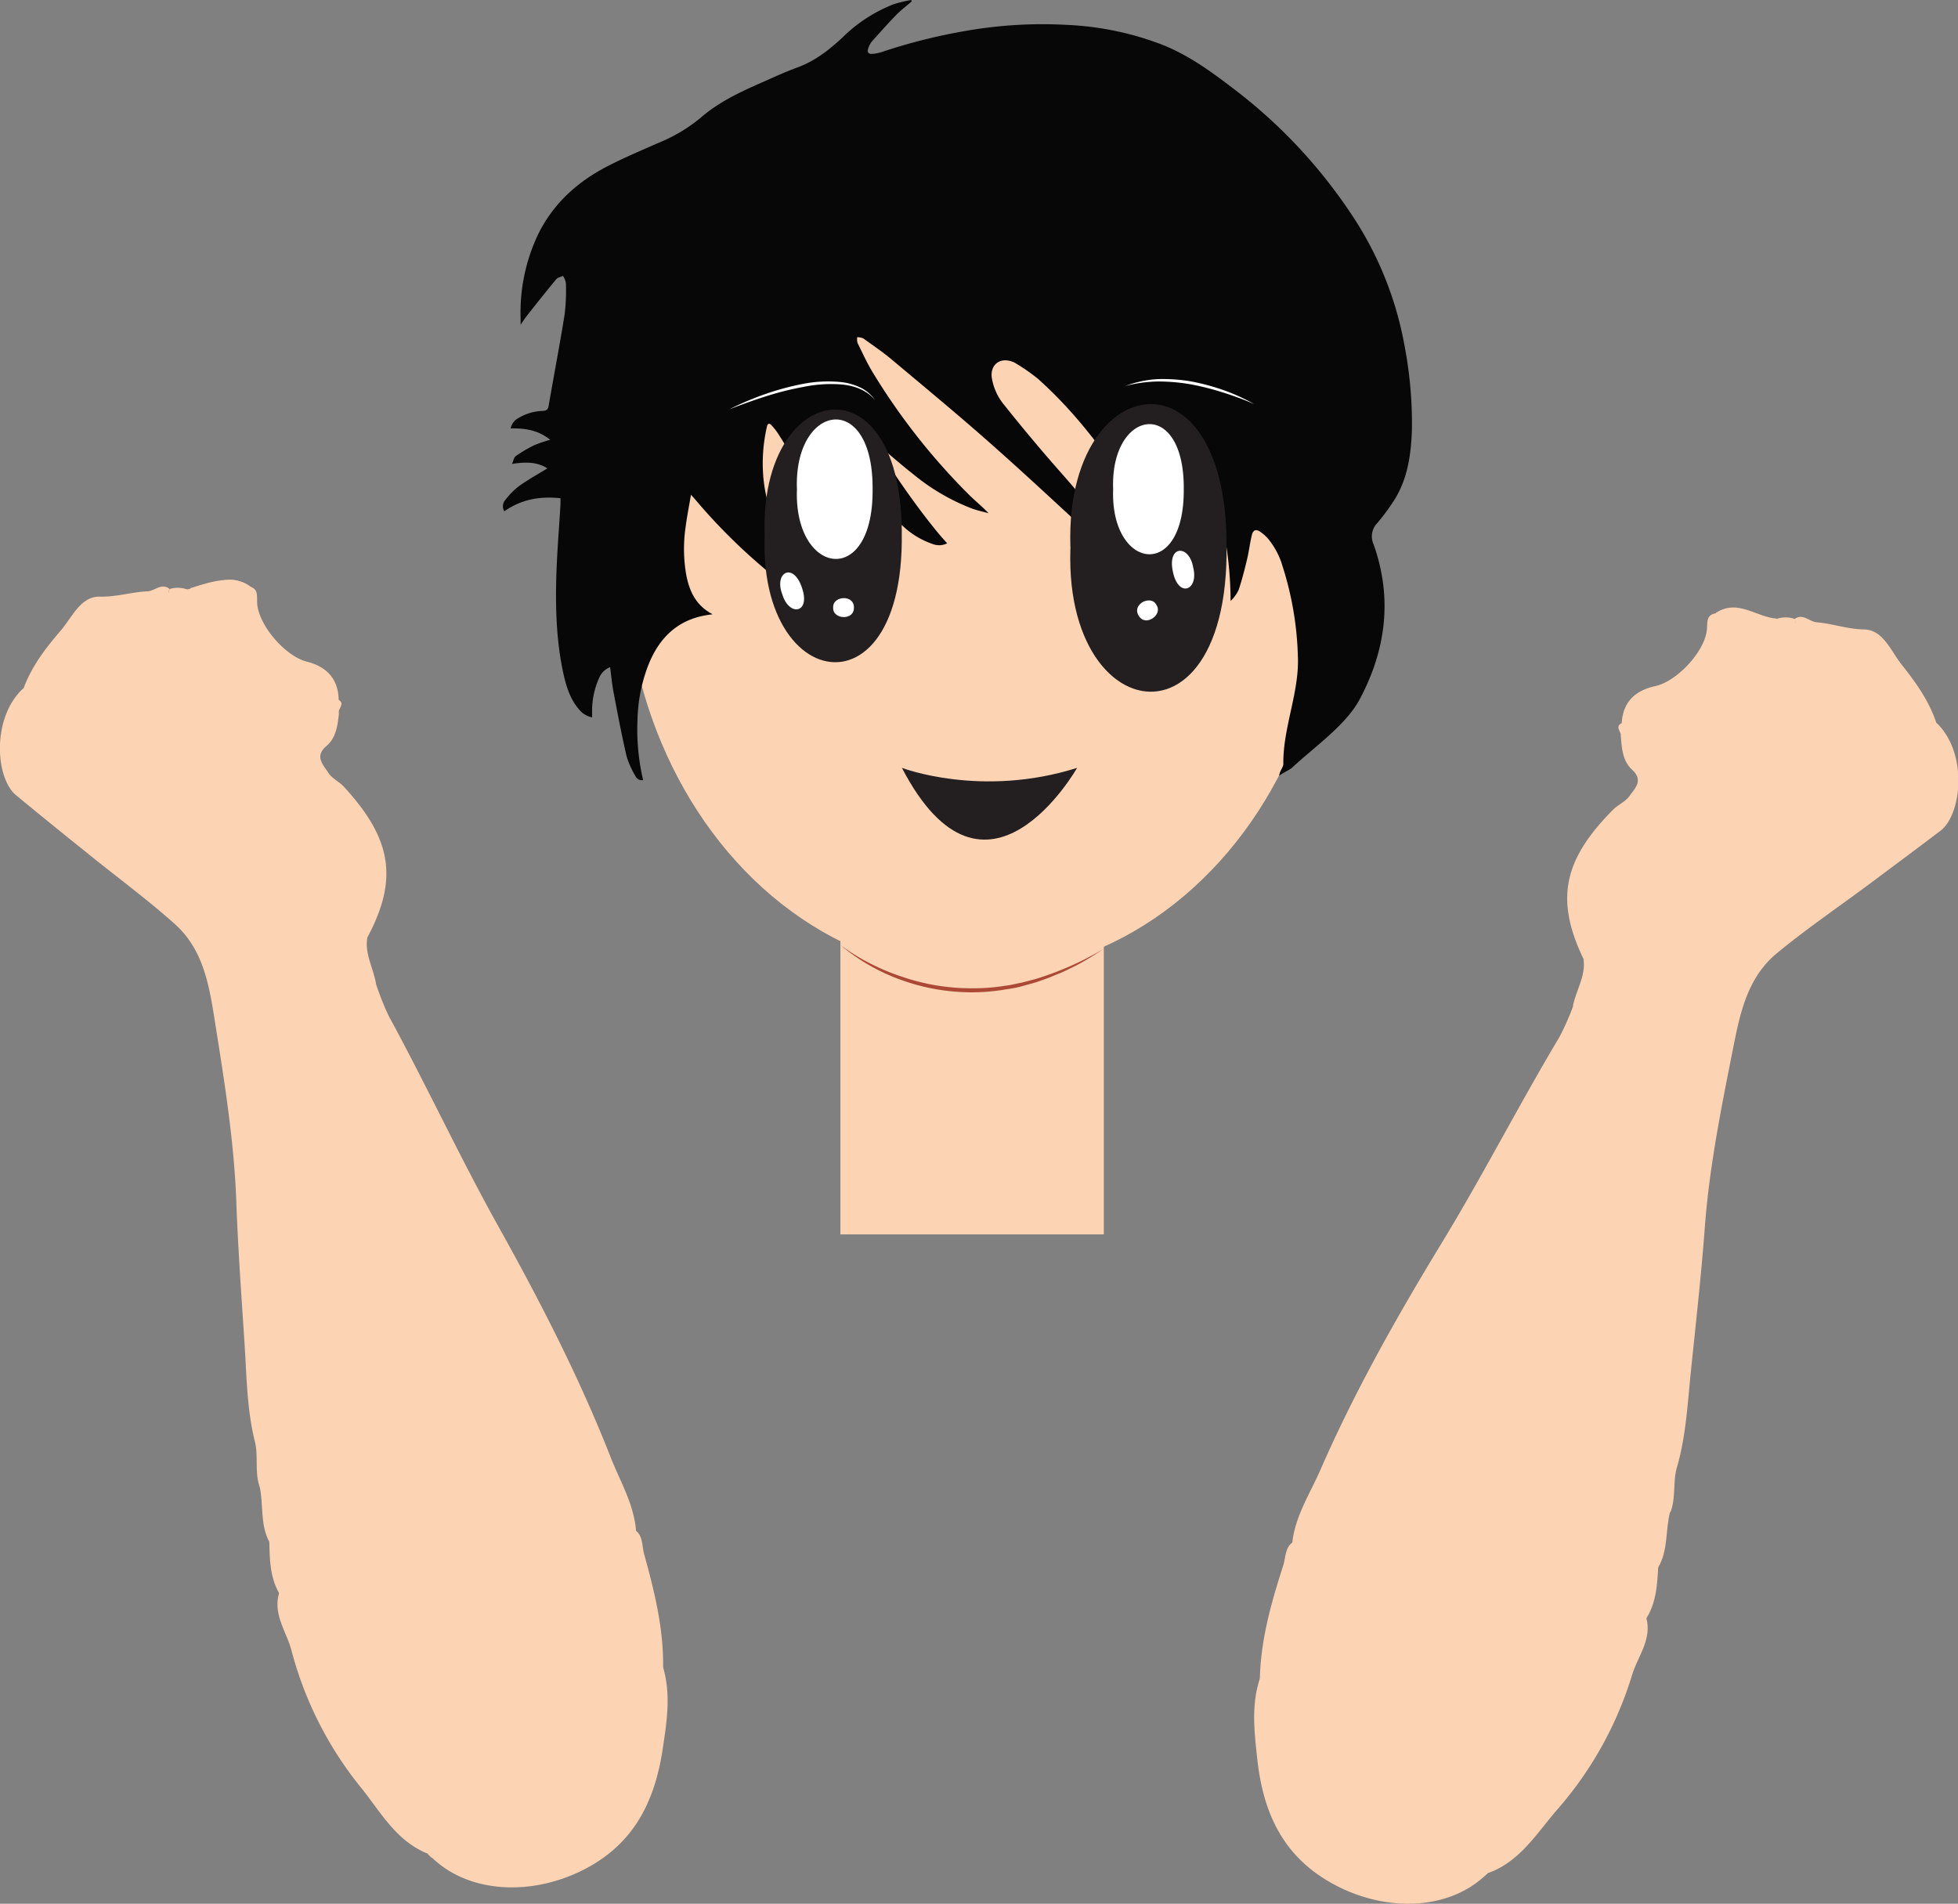 <svg xmlns="http://www.w3.org/2000/svg" viewBox="0 0 481.95 468.58"><rect x="0" y="0" width="481.95" height="468.58" fill="#808080" stroke="none"/><defs><style>.cls-1{fill:#fcd3b3;}.cls-2{fill:#ac4936;}.cls-3{fill:#070707;}.cls-4{fill:#231f20;}.cls-5{fill:#fff;}</style></defs><title>Asset 18amazed-harry</title><g id="Layer_2" data-name="Layer 2"><g id="Layer_1-2" data-name="Layer 1"><polyline class="cls-1" points="206.86 303.83 206.86 215.74 271.7 215.74 271.7 303.83"/><ellipse class="cls-1" cx="240.71" cy="137.52" rx="86.91" ry="102.23"/><path class="cls-2" d="M206.86,232.58a47.24,47.24,0,0,0,7.34,4.56,53.65,53.65,0,0,0,8,3.33A52.24,52.24,0,0,0,239,243.25a49.13,49.13,0,0,0,8.56-.64c1.42-.17,2.81-.54,4.22-.81l2.08-.56c.7-.17,1.39-.36,2.07-.59a76.32,76.32,0,0,0,15.73-7.09c-1.21.78-2.42,1.59-3.66,2.33s-2.51,1.47-3.81,2.1-2.6,1.3-4,1.83l-2,.83-2.05.73c-1.36.52-2.79.85-4.19,1.26s-2.83.68-4.28.87a49.8,49.8,0,0,1-8.71.74,51.12,51.12,0,0,1-17.14-3.05A47.88,47.88,0,0,1,206.86,232.58Z"/><path class="cls-3" d="M150.18,164.22a4.71,4.71,0,0,0-2.64,2.5,19.64,19.64,0,0,0-1.8,8.16c0,.53,0,1.06,0,1.69a5.56,5.56,0,0,1-3.35-2.12c-2.1-2.49-3-5.51-3.7-8.59-1.79-8.2-2-16.52-1.73-24.85.2-5.62.66-11.23,1-16.85,0-.48,0-1,0-1.52-5-.55-9.64.25-13.82,3.21a2.33,2.33,0,0,1,.26-2.81,17.78,17.78,0,0,1,3.33-3.38c2.22-1.58,4.62-2.91,7-4.38-2.56-1.64-5.42-1.59-8.7-1.1.37-.82.48-1.6.92-1.91a32.45,32.45,0,0,1,4.47-2.65,32,32,0,0,1,4-1.37c-2.9-2.37-6.19-2.89-9.72-2.79a3.59,3.59,0,0,1,1.76-2.47,12.38,12.38,0,0,1,6.14-1.85c.92-.06,1.28-.32,1.45-1.29,1.29-7.51,2.74-15,3.94-22.53a49.56,49.56,0,0,0,.3-7.72,4.9,4.9,0,0,0-.71-1.69c-.56.26-1.29.37-1.65.8-2.42,2.92-4.78,5.9-7.13,8.87-.54.67-1,1.4-1.65,2.34,0-1.72-.07-3.14,0-4.56a44.64,44.64,0,0,1,4.61-18.3c3.79-7.33,9.69-12.52,16.92-16.22,4.05-2.07,8.24-3.85,12.41-5.68A39.18,39.18,0,0,0,172.44,29c4.44-3.88,9.77-6.36,15.13-8.72,2.92-1.29,5.82-2.62,8.81-3.72,4.31-1.59,7.76-4.32,11.08-7.41A36.83,36.83,0,0,1,220.08,1a35,35,0,0,1,4.22-1l.11.36c-1.28,1.11-2.65,2.13-3.83,3.33-2.06,2.12-4,4.33-6,6.55a5.12,5.12,0,0,0-.87,1.71c-.32.86,0,1.36.94,1.31a9.31,9.31,0,0,0,2.33-.44,140.06,140.06,0,0,1,20.94-5.25,109.2,109.2,0,0,1,24.76-1.44,74.46,74.46,0,0,1,23.72,5c6,2.45,11.19,6.1,16.29,10a126.79,126.79,0,0,1,29.54,31,85.3,85.3,0,0,1,13.42,32.6,101.91,101.91,0,0,1,1.88,21.2c-.21,5.85-1,11.61-4.09,16.75a51.18,51.18,0,0,1-4.43,6.07,4.68,4.68,0,0,0-.93,5.18c4.72,13.23,3.11,26-3.43,38.25C331.2,178.6,323.29,184,318,189c-.44.41-2.45,1.36-3.11,1.93,0-1,1-2.13,1-2.86-.14-8.94,4-17.73,3.57-26.66a79.67,79.67,0,0,0-3.8-22.15,18.87,18.87,0,0,0-3.63-6.78,11.2,11.2,0,0,0-1.8-1.57c-1-.71-1.76-.51-2.07.7-.5,2-.71,4-1.19,6-.6,2.54-1.25,5.07-2.07,7.54a8.59,8.59,0,0,1-2,2.77,91.29,91.29,0,0,0-6-32.3c.4,5.25,1,10.5-1.83,15.38a47.21,47.21,0,0,0-6.3-20c.21,2.72.6,5.5.6,8.27s-.5,5.49-3,7.51a53.73,53.73,0,0,0-7.11-22c-1.14,5.53-1,10.85-.94,16.4-.31-.45-.5-.7-.66-1-6.29-9.89-13.42-19.1-22.18-26.95a48.76,48.76,0,0,0-5.59-3.88,3.91,3.91,0,0,0-.94-.4c-3-1-5.3,1-4.81,4.12a13.89,13.89,0,0,0,3,6.56q5.4,6.78,11.06,13.34c4.12,4.79,8.49,9.36,11.93,14.69a20.39,20.39,0,0,1,3.26,7.34c.06.35.09.72.17,1.33l-1-.89c-9.36-8.59-18.61-17.3-28.12-25.73-8.16-7.25-16.58-14.2-24.94-21.21-2.24-1.88-4.67-3.52-7.05-5.23A4,4,0,0,0,211,83a3.8,3.8,0,0,0,.07,1.4c1.26,2.54,2.43,5.15,3.93,7.56a159.27,159.27,0,0,0,23.7,30c1.49,1.46,3.12,2.76,4.62,4.36-1.35-.37-2.73-.66-4-1.12a51.89,51.89,0,0,1-14.59-8.53c-3-2.34-5.84-4.87-8.64-7.22.39,2.44,11.5,18.37,17.06,24.28a4.44,4.44,0,0,1-3.72.12,19.94,19.94,0,0,1-7.16-4.34c-6.28-5.37-11.46-11.75-16.41-18.32l-.94-1.22c-.17,6.52,1.39,15,14.88,24.84a7.15,7.15,0,0,1-4,.2,13.48,13.48,0,0,1-6-3.14c-4.13-3.4-7.24-7.68-10.11-12.13-2.78-4.3-5.43-8.7-8.16-13a15.06,15.06,0,0,0-1.69-2.13c-.48-.52-.9-.34-1.05.33a40.32,40.32,0,0,0-.84,13.14c1.17,10.89,6.85,19.38,14.4,26.84,1.81,1.78,3.74,3.44,5.78,5.3a17.42,17.42,0,0,1-6.14-1.4,52.67,52.67,0,0,1-13.77-8.8,141.88,141.88,0,0,1-16.88-16.82c-.33-.39-.68-.77-1.26-1.43-.49,2.9-1,5.45-1.33,8a37.14,37.14,0,0,0,.18,11.81c.79,4,2.37,7.46,6.47,9.61-.79.12-1.28.18-1.76.27-7.15,1.28-11.5,5.78-14.07,12.27A39.7,39.7,0,0,0,156.92,177a54.72,54.72,0,0,0,1.38,15,1.68,1.68,0,0,1-1.9-1,21.64,21.64,0,0,1-2.17-4.85C153,180.84,152,175.55,151,170.27,150.63,168.34,150.46,166.36,150.18,164.22Z"/><path class="cls-4" d="M264.85,123.06c-10.51,56.07,41.18,67.45,36.8,5.26V141.4c4.38-62.19-47.31-50.81-36.8,5.26"/><path class="cls-4" d="M189.42,121.55c-9.23,49.24,36.17,59.24,32.32,4.62v11.49C225.59,83,180.19,93,189.42,142.28"/><path class="cls-5" d="M196.82,114.69c-5.1,27.19,20,32.71,17.84,2.55v6.34c2.13-30.16-22.94-24.63-17.84,2.55"/><path class="cls-5" d="M274.61,115.07c-4.76,25.37,18.63,30.53,16.65,2.38v5.92c2-28.14-21.41-23-16.65,2.38"/><path class="cls-5" d="M308.7,99.46c-1.25-.55-2.51-1.07-3.8-1.53S302.34,97,301,96.6a65.61,65.61,0,0,0-7.9-2A46.72,46.72,0,0,0,285,93.9,34,34,0,0,0,277,95a26.89,26.89,0,0,1,8-1.69,42.11,42.11,0,0,1,8.24.58,54.74,54.74,0,0,1,8,2.16A47.13,47.13,0,0,1,308.7,99.46Z"/><path class="cls-5" d="M179.53,100.75A71.74,71.74,0,0,1,188.34,97a66.67,66.67,0,0,1,9.24-2.5,32.52,32.52,0,0,1,9.6-.44,15,15,0,0,1,4.63,1.34,9.16,9.16,0,0,1,3.59,3.14c-2-2.55-5.21-3.64-8.29-3.91a33.7,33.7,0,0,0-9.39.61,74.57,74.57,0,0,0-9.2,2.31C185.49,98.52,182.49,99.59,179.53,100.75Z"/><path class="cls-5" d="M192.22,144.75c1.1,7.51,8.09,6.71,4.85-.92l.57,1.64c-2.14-8-8.14-4.35-4.4,2.25"/><path class="cls-5" d="M205.26,148.76c-1.39,3.72,5.48,4.48,4.9.34V150c.58-4.13-6.29-3.37-4.9.35"/><path class="cls-5" d="M293.19,138.17c2.93,7-3.48,9.92-4.63,1.71l.36,1.7c-2.3-8,4.74-7.92,4.93-.34"/><path class="cls-5" d="M284.08,148.32c3.11,2.48-2.39,6.67-4,2.82l.45.75c-2.63-3.25,3.65-6.14,4.37-2.22"/><path class="cls-1" d="M408.16,385.78c-.27,4.34-.48,8.69-2.91,12.53A168.16,168.16,0,0,1,380,443.19c-6.43,8.17-14.55,14.05-24.73,16.78a11.35,11.35,0,0,1-6.33.38c-9.41-5.11-18.88-10.13-28-15.73-4.91-6.9-7.62-14.46-6.87-23.05a18.23,18.23,0,0,0-.8-5.72c-.91-7.55,1.78-14.62,3.18-21.84.72-3.73,1-7.73,3.33-11.08,1.31-1.9-1.4-2-1.69-3.28.75-6.57,4.39-12.07,6.94-17.9,8.45-19.35,18.86-37.77,29.8-55.74,10.15-16.66,19-34,29-50.73a64.19,64.19,0,0,0,3.38-7.61c1.62-1.43,2.22-3.59,3.73-5.12,2.57-2.6,1.68-4.7-1.12-6.42-7.17-14.8-4.9-24.62,7.24-36.84,1.21-1.22,3-1.95,4-3.32,1.31-1.88,3.58-3.84.67-6.51-2.29-2.11-2.56-5.21-2.76-8.19,1.42-1,1.11-2.11.2-3.25.3-5.27,3.36-8.08,8.28-9.15,5.32-1.15,12.19-8.49,12.69-13.92.17-1.81-.23-3.61,2.23-4a1,1,0,0,1,1-.07c4.43,3.33,9.16,3.44,14.11,1.4a6.82,6.82,0,0,1,4.35.09c1.36,7.4,6.22,11.21,13,13.84,4.36,1.7,8.63,4.37,8.54,10.29,0,1.93,1.68,2.54,3.24,3,3.27,1,.67-1.74,1.59-2.48,3.3-2.64,5.82-.25,8.56,1,7.7,7.48,6.1,22.49.88,26.46-5.83,4.42-11.69,8.78-17.55,13.15-7.59,5.65-15.46,11-22.73,17s-9.07,14.84-10.75,23.3c-2.92,14.71-5.92,29.53-7,44.44-.89,11.83-2.22,23.63-3.43,35.4-.8,7.76-1.19,15.77-3.43,23.46-1,3.43-.23,7.3-1.51,10.81-4.49,3.36-4.94,5.08-2.7,10.08C409,383.38,408,384.56,408.16,385.78Z"/><path class="cls-1" d="M314.14,415.86c3,3.87.09,8.32,1.29,12.52a88.69,88.69,0,0,0,5.62,15.46,69.69,69.69,0,0,0,28.06,15.8c15.5-1.32,25.6-10.91,34.06-22.68,6.83-9.52,12.26-19.89,17.56-30.33,1.42-2.81.7-6.83,4.52-8.32,1.37,5.25-2.12,9.4-3.51,13.92a90,90,0,0,1-18.28,33c-5.12,5.84-9.25,13-17.22,15.81a6.52,6.52,0,0,0-2.45-.1c.53.25,1.15.38,1.45,1-9,8.14-23.67,8.65-36.09,2.31-13.06-6.67-18.21-17.64-19.69-31.38-.72-6.64-1.51-13.19.64-19.69.46-.71.72-1.79,1.64-1.87,1.66-.14,1.13,1.33,1.32,2.21A5.52,5.52,0,0,0,314.14,415.86Z"/><path class="cls-1" d="M476.66,178.05a34,34,0,0,1-4.18-.29c-1.12-.21-2-1.86-3.32-.7-1.82,1.63,1.45,1.45,1.07,2.74-.31,1-.29,2.39-1.86,1.62-2.88-1.42-7.64-.35-6.54-6.68.59-3.42-3.94-5.38-6.81-7.23a23.71,23.71,0,0,0-7.1-3.17c-6.85-1.67-5.11-7.49-6.15-12,2-1.44,3.56.67,5.42.83,3.87.32,7.51,1.69,11.63,1.76,4.75.08,6.61,5.36,9.36,8.79C471.69,168.12,474.89,172.66,476.66,178.05Z"/><path class="cls-1" d="M314.14,415.86c-1.07-.26-1.91-.74-1.82-2,.25-3.6-1.48-.44-2.22-.65.22-9.7,2.86-18.93,5.79-28,.58-1.79.37-4.1,2.14-5.49,2.81.44,5.5-.18,2.56,4.63-3.31,5.41-3.9,12.26-4.74,18.65C315.28,407.24,313.42,411.39,314.14,415.86Z"/><path class="cls-1" d="M408.16,385.78c-1.63-.42,1.28-5.55-3.2-3.11-.16.08-1-.58-1.07-1-.1-.61,0-1.65.37-1.86,3.2-1.81.07-9.21,6.85-7.76C409.88,376.59,410.68,381.54,408.16,385.78Z"/><path class="cls-1" d="M437.42,152.27c-2.71,2-5.64,5-8.95,3-2.05-1.19-4.54-2.33-6.17-4.37C427.7,147.25,432.37,152,437.42,152.27Z"/><path class="cls-1" d="M389.77,236.13c5.78,1.79,6.12,2.57,2.27,7.08-1.41,1.65-2.43,3.89-4.88,4.46C387.87,243.79,390.38,240.31,389.77,236.13Z"/><path class="cls-1" d="M399.1,178c1.06.31,2.78,0,2.62,1.67-.14,1.36-1.55,1.61-2.82,1.58C399.29,180.21,397.35,179,399.1,178Z"/><path class="cls-1" d="M365.24,461.94l-4.13-.25c2.41-1.14,3.52-2.94,5.13-.62Z"/><path class="cls-1" d="M349.11,459.64c-11.58-1.32-21.15-6.2-28.06-15.8A243,243,0,0,1,349.11,459.64Z"/><path class="cls-1" d="M440.24,153.15a5.76,5.76,0,0,0,1.23,2.82c4.48,4.58,7.85,10,11.89,15a80.73,80.73,0,0,1,4.68,6.83c.5.77,1.15,1.35,2,.8s.18-1.22-.25-1.75c-3.59-4.43-6.46-9.41-10.44-13.57a33.13,33.13,0,0,1-3.4-4.74c-1-1.51.48-1.33,1.19-1.67,0-.62-.77-.77-.82-1.36a.49.49,0,0,0-.53-.37,3.3,3.3,0,0,1-2.54-1.37Z"/><path class="cls-1" d="M418.9,162.66c-1.18.58-1.36,1.75-.21,3.33,5.59,7.71,12.53,14.28,18.28,21.85a2.39,2.39,0,0,0,2.46,1Z"/><path class="cls-1" d="M446.4,177.36Z"/><path class="cls-1" d="M433.61,156.48c-1-2.11,3.15-2.44,3.81-3.75-4.86-1.55-10.56-3.87-15.39-1.29,2.78,1.12,4.82,3.57,7,5a20,20,0,0,1,6,5.14c3.7,4.91,7.38,11.09,11.35,15.78C443.13,169.83,437,164,433.61,156.48Z"/><path class="cls-1" d="M66.29,379.51c.11,4.34.15,8.7,2.42,12.63A168.62,168.62,0,0,0,92.26,438c6.12,8.41,14,14.6,24.07,17.72,2,.63,4.13,1.2,6.32.62,9.6-4.74,19.25-9.39,28.59-14.63,5.17-6.71,8.17-14.15,7.75-22.77a18.48,18.48,0,0,1,1-5.69c1.2-7.51-1.21-14.68-2.33-21.94-.58-3.76-.73-7.76-2.91-11.2-1.23-1.95,1.48-2,1.82-3.22-.49-6.59-3.92-12.23-6.24-18.15-7.71-19.66-17.4-38.47-27.64-56.84-9.5-17.05-17.69-34.72-27-51.82a68.42,68.42,0,0,1-3.09-7.73c-1.56-1.49-2.07-3.67-3.52-5.26-2.47-2.69-1.5-4.76,1.36-6.37,7.75-14.52,5.85-24.42-5.81-37.09-1.17-1.27-3-2.07-3.85-3.47-1.24-1.94-3.43-4-.42-6.54,2.37-2,2.76-5.11,3.07-8.08-1.38-1.05-1-2.14-.07-3.25-.1-5.28-3-8.21-7.92-9.46-5.27-1.36-11.86-9-12.14-14.4-.1-1.82.37-3.6-2.07-4.09a1,1,0,0,0-1-.11c-4.55,3.15-9.29,3.08-14.16.85A6.82,6.82,0,0,0,41.7,145c-1.64,7.35-6.64,11-13.48,13.34-4.42,1.53-8.79,4-8.93,9.95-.05,1.93-1.78,2.47-3.35,2.9-3.31.92-.6-1.77-1.49-2.54-3.2-2.77-5.82-.48-8.6.68-8,7.18-7,22.24-1.9,26.4q8.48,7,17,13.82c7.37,6,15,11.57,22.06,17.87s8.49,15.18,9.84,23.71c2.35,14.81,4.78,29.73,5.32,44.67.42,11.85,1.3,23.7,2.06,35.5.49,7.79.57,15.81,2.52,23.58.86,3.47-.06,7.3,1.09,10.86,4.36,3.53,4.74,5.27,2.31,10.17C65.59,377.07,66.47,378.29,66.29,379.51Z"/><path class="cls-1" d="M159.08,413.19c-3.18,3.75-.41,8.31-1.77,12.45a88.72,88.72,0,0,1-6.21,15.24,69.58,69.58,0,0,1-28.65,14.7c-15.44-1.91-25.16-11.88-33.16-24-6.46-9.77-11.48-20.35-16.37-31-1.32-2.85-.45-6.84-4.21-8.48-1.57,5.19,1.76,9.48,3,14a89.85,89.85,0,0,0,17,33.72c4.89,6,8.74,13.33,16.6,16.45a6.73,6.73,0,0,1,2.45,0c-.54.23-1.16.34-1.49.91,8.69,8.48,23.32,9.56,36,3.7,13.3-6.16,18.87-16.92,20.88-30.6,1-6.61,2-13.11.12-19.7-.43-.73-.65-1.82-1.57-1.93-1.65-.2-1.18,1.29-1.4,2.16A5.47,5.47,0,0,1,159.08,413.19Z"/><path class="cls-1" d="M5.85,169.29a34.32,34.32,0,0,0,4.19-.13c1.12-.16,2.1-1.78,3.35-.57,1.75,1.7-1.51,1.39-1.18,2.69.26,1,.19,2.4,1.79,1.69,2.93-1.3,7.65-.05,6.8-6.41-.46-3.45,4.14-5.23,7.08-7a23.83,23.83,0,0,1,7.21-2.9c6.92-1.4,5.4-7.28,6.61-11.73-2-1.51-3.58.54-5.44.62-3.89.18-7.58,1.4-11.69,1.31-4.75-.1-6.82,5.11-9.69,8.43C11.2,159.56,7.83,164,5.85,169.29Z"/><path class="cls-1" d="M159.08,413.19c1.08-.22,1.94-.67,1.9-2-.11-3.61,1.5-.38,2.24-.57.16-9.69-2.13-19-4.71-28.24-.5-1.81-.2-4.11-1.92-5.57-2.82.33-5.49-.38-2.74,4.53,3.1,5.54,3.43,12.4,4,18.82C158.27,404.53,160,408.75,159.08,413.19Z"/><path class="cls-1" d="M66.29,379.51c1.65-.36-1.07-5.6,3.32-3,.15.09,1-.54,1.11-.93.12-.6.07-1.65-.3-1.87-3.14-1.93.29-9.21-6.55-8C64.93,370.26,63.94,375.17,66.29,379.51Z"/><path class="cls-1" d="M46.05,145c2.63,2.08,5.45,5.18,8.83,3.38,2.09-1.11,4.63-2.15,6.34-4.12C56,140.4,51.11,144.94,46.05,145Z"/><path class="cls-1" d="M90.43,230.68c-5.84,1.56-6.2,2.33-2.53,7,1.33,1.7,2.27,4,4.69,4.65C92,238.4,89.66,234.83,90.43,230.68Z"/><path class="cls-1" d="M83.35,172.25c-1.06.27-2.78-.15-2.68,1.56.08,1.37,1.49,1.68,2.75,1.69C83.08,174.43,85.06,173.3,83.35,172.25Z"/><path class="cls-1" d="M106.24,457.26l4.14-.09c-2.36-1.23-3.4-3.07-5.1-.82Z"/><path class="cls-1" d="M122.45,455.58c11.62-.87,21.37-5.37,28.65-14.7A243.31,243.31,0,0,0,122.45,455.58Z"/><path class="cls-1" d="M43.21,145.81a5.93,5.93,0,0,1-1.35,2.78c-4.65,4.39-8.22,9.73-12.46,14.49a81.1,81.1,0,0,0-4.93,6.65c-.54.75-1.21,1.3-2,.72s-.13-1.23.32-1.74c3.77-4.29,6.82-9.16,11-13.15A34.41,34.41,0,0,0,37.3,151c1.07-1.47-.43-1.35-1.12-1.71,0-.62.79-.75.86-1.33a.52.52,0,0,1,.55-.36,3.25,3.25,0,0,0,2.59-1.27Z"/><path class="cls-1" d="M64.16,156.14c1.15.62,1.29,1.8.08,3.33C58.36,167,51.17,173.26,45.13,180.6a2.4,2.4,0,0,1-2.5.94Z"/><path class="cls-1" d="M35.6,167.68Z"/><path class="cls-1" d="M50.22,148.72c1.15-1.94-2.92-2.6-3.45-3.91,5.34-1.7,11.37-3.7,15.44.05,2.19,2-5.13,3-7.43,4.21a20.1,20.1,0,0,0-6.45,4.43c-4.13,4.39-8.36,10-12.73,14.18C39.54,160.74,46.12,155.64,50.22,148.72Z"/><path class="cls-4" d="M222,189s19.5,7.49,43.13,0C265.1,189,242.64,228.74,222,189Z"/></g></g></svg>